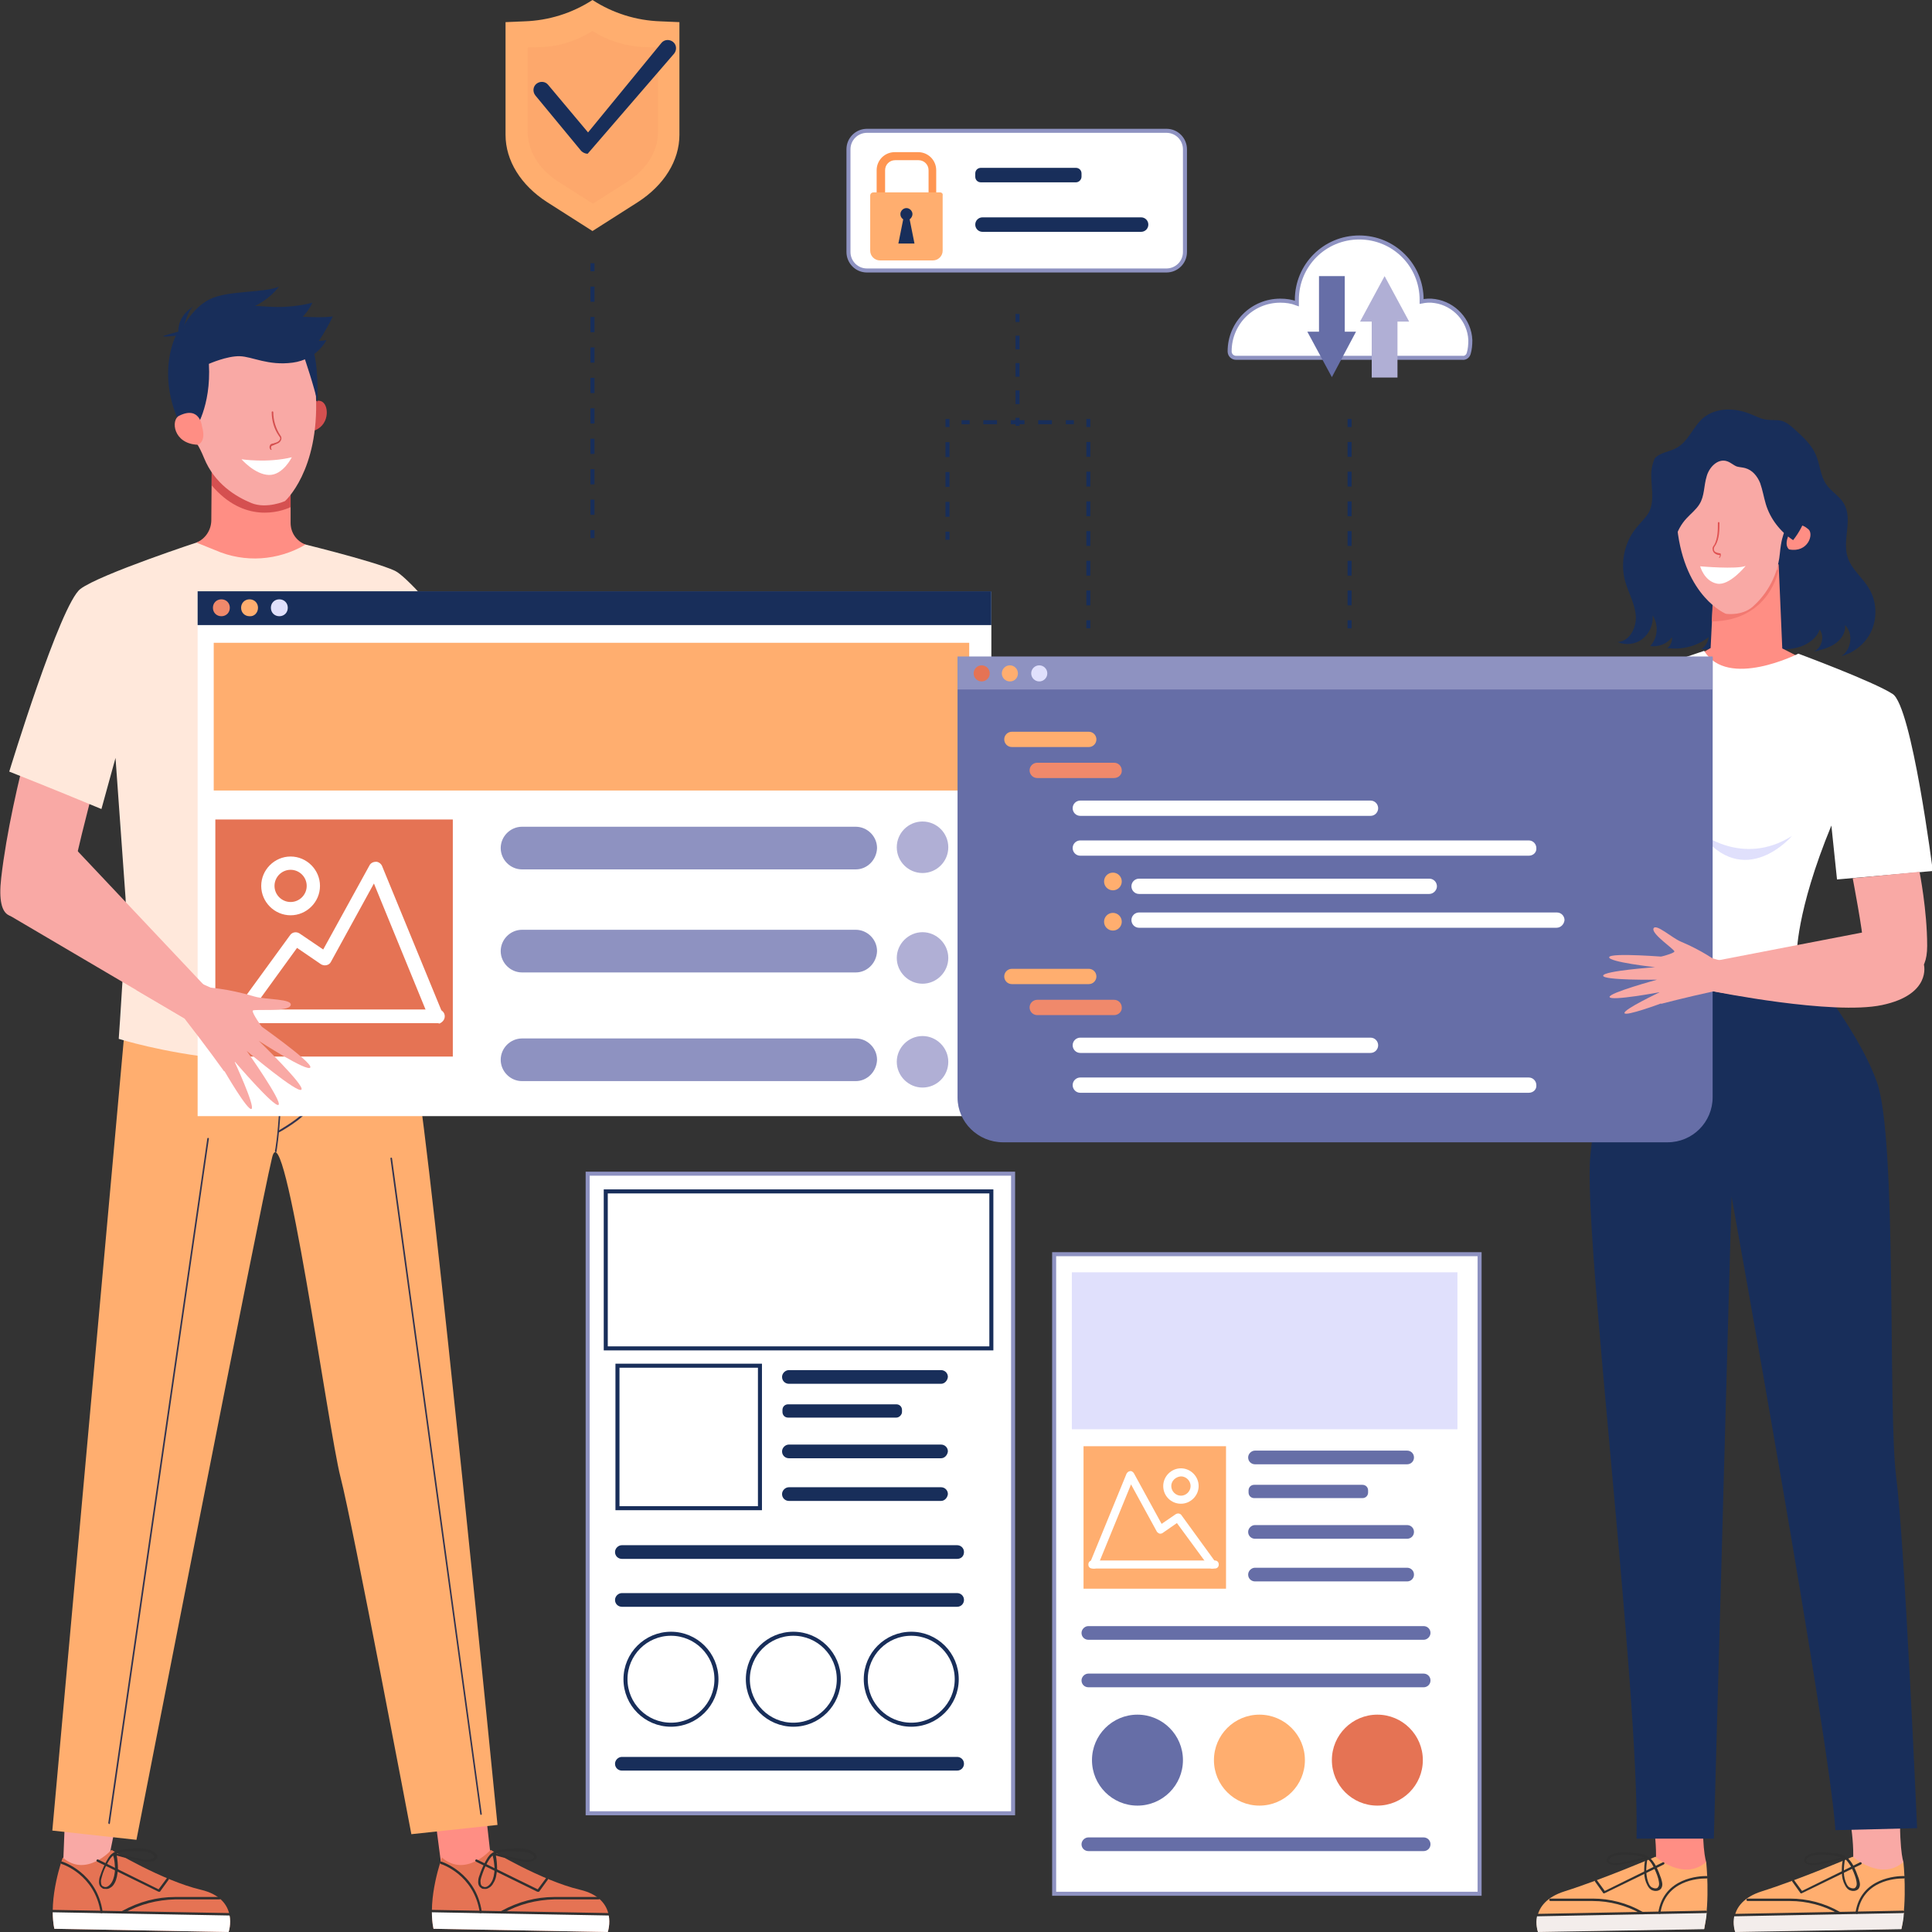 <svg width="480" height="480" viewBox="0 0 480 480" fill="none" xmlns="http://www.w3.org/2000/svg">
<rect x="0" y="0" width="480" height="480" fill="#333333" stroke="none"/>
<g clip-path="url(#clip0_36_1679)">
<path d="M76.4 100.7C76.4 100.7 79 98.6 80.4 100.1C81.9 101.6 81.6 106.8 76.6 107.3C76.5 107.3 75.5 104.6 76.4 100.7Z" fill="#D55050"/>
<path d="M15.6 465.4L17.2 425.1L34 427.7L26.1 466.3L15.6 465.4Z" fill="#F9A9A5"/>
<path d="M15.6 461.5C15.6 461.5 11.9 471.5 13.5 479.2L56.8 480C56.8 480 59.6 471.8 49.9 469.5C40.2 467.2 27.7 459.6 27.7 459.6C27.7 459.6 21.4 466.6 15.6 461.5Z" fill="#E57354"/>
<path d="M13.5 479.2L56.8 480C56.8 480 57.5 478 57 475.7L13.1 474.9C13.1 476.3 13.2 477.8 13.5 479.2Z" fill="white"/>
<path d="M25.4 469.1C24.9 468.8 24.6 468.3 24.6 467.6C24.6 467 24.7 466.5 24.9 466C25.3 464.8 25.8 463.6 26.4 462.5C26.8 461.8 27.2 461 27.9 460.5C28.9 459.7 30.2 459.5 31.3 459.4C32.3 459.3 33.2 459.2 34.2 459.2H34.4C35.7 459.2 37.2 459.3 38.4 460.2C38.9 460.6 39.2 461 39.1 461.5C39 461.8 38.7 462.1 38.3 462.3C37.9 462.5 37.4 462.6 36.9 462.6C36.4 462.6 35.8 462.5 35.3 462.4C33.2 462 31 461.6 29 461C29.2 462.1 29.3 463.2 29.3 464.3C29.2 465.7 29 466.9 28.5 467.8C28.2 468.4 27.8 468.8 27.4 469C27.1 469.2 26.8 469.3 26.5 469.3C25.9 469.3 25.6 469.3 25.4 469.1ZM28.1 461C27.5 461.5 27.1 462.2 26.7 462.9C26.1 464 25.6 465.1 25.3 466.3C25.2 466.7 25 467.2 25.1 467.7C25.1 468.2 25.3 468.6 25.7 468.7C26 468.9 26.5 468.9 26.9 468.6C27.2 468.4 27.5 468.1 27.8 467.6C28.3 466.7 28.5 465.7 28.6 464.3C28.5 463.2 28.5 462.1 28.1 461C28.2 461 28.2 461 28.1 461ZM31.3 460C30.5 460.1 29.7 460.2 29 460.5C31 461 33.1 461.5 35.2 461.9C36.1 462.1 37.2 462.1 37.9 461.8C38 461.7 38.3 461.6 38.3 461.4C38.4 461.2 38.1 460.9 37.9 460.7C36.9 460 35.5 459.9 34.3 459.9H34.1C33.2 459.8 32.2 459.9 31.3 460Z" fill="#303030"/>
<path d="M57 475.9C57.2 475.9 57.3 475.8 57.3 475.6C57.3 475.4 57.2 475.3 57 475.3L13.1 474.5C12.9 474.5 12.8 474.6 12.8 474.8C12.8 475 12.9 475.1 13.1 475.1L57 475.9Z" fill="#303030"/>
<path d="M25.2 475.3C25.4 475.3 25.5 475.1 25.5 475C24.1 465.2 15.5 462.5 15.4 462.5C15.3 462.5 15.1 462.5 15.1 462.7C15.1 462.8 15.1 463 15.3 463.1C15.4 463.1 23.6 465.7 25 475.2C24.9 475.2 25 475.3 25.2 475.3Z" fill="#303030"/>
<path d="M30.5 475.4H30.6L30.8 475.3C34.7 473.1 39.1 472 43.5 471.9H54.5C54.7 471.9 54.8 471.8 54.8 471.6C54.8 471.4 54.7 471.3 54.5 471.3H43.5C39 471.3 34.5 472.5 30.5 474.7L30.3 474.8C30.2 474.9 30.1 475.1 30.2 475.2C30.3 475.4 30.4 475.4 30.5 475.4Z" fill="#303030"/>
<path d="M39.6 470C39.7 470 39.8 470 39.8 469.9L41.9 467C42 466.9 42 466.7 41.8 466.6C41.7 466.5 41.5 466.5 41.4 466.7L39.4 469.4L24.4 462C24.3 461.9 24.1 462 24 462.1C23.9 462.2 24 462.4 24.1 462.5L39.4 470H39.6Z" fill="#303030"/>
<path d="M109.9 465.4L104.8 426.5L118.1 427.3L122.3 464.7L109.9 465.4Z" fill="#FF8E84"/>
<path d="M109.8 461.5C109.8 461.5 106.1 471.5 107.7 479.2L151 480C151 480 153.8 471.8 144.1 469.5C134.4 467.2 121.9 459.6 121.9 459.6C121.9 459.6 115.7 466.6 109.8 461.5Z" fill="#E57354"/>
<path d="M107.7 479.2L151 480C151 480 151.7 478 151.2 475.7L107.3 474.9C107.3 476.3 107.4 477.8 107.7 479.2Z" fill="white"/>
<path d="M119.6 469.1C119.1 468.8 118.8 468.3 118.8 467.6C118.8 467 118.9 466.5 119.1 466C119.5 464.8 120 463.6 120.6 462.5C121 461.8 121.4 461 122.1 460.5C123.1 459.7 124.3 459.5 125.5 459.4C126.5 459.3 127.4 459.2 128.4 459.2H128.6C129.9 459.2 131.4 459.3 132.6 460.2C133.1 460.6 133.4 461 133.3 461.5C133.2 461.8 132.9 462.1 132.5 462.3C132.1 462.5 131.6 462.6 131.1 462.6C130.6 462.6 130 462.5 129.5 462.4C127.4 462 125.2 461.6 123.2 461C123.4 462.1 123.5 463.2 123.5 464.3C123.4 465.7 123.2 466.9 122.6 467.8C122.3 468.4 121.9 468.8 121.5 469C121.2 469.2 120.9 469.3 120.6 469.3C120.1 469.3 119.8 469.3 119.6 469.1ZM122.4 461C121.8 461.5 121.4 462.2 121 462.9C120.4 464 120 465.1 119.6 466.3C119.5 466.7 119.3 467.2 119.4 467.7C119.4 468.2 119.6 468.6 120 468.7C120.3 468.9 120.8 468.9 121.2 468.6C121.5 468.4 121.8 468.1 122.1 467.6C122.6 466.8 122.8 465.7 122.9 464.3C122.8 463.2 122.7 462.1 122.4 461ZM125.5 460C124.7 460.1 123.9 460.2 123.3 460.5C125.3 461 127.4 461.5 129.5 461.9C130 462 130.5 462.1 131 462.1C131.5 462.1 131.9 462 132.2 461.9C132.3 461.8 132.6 461.7 132.7 461.5C132.8 461.3 132.5 461 132.3 460.8C131.3 460.1 129.9 460 128.7 460H128.5C127.4 459.8 126.4 459.9 125.5 460Z" fill="#303030"/>
<path d="M151.2 475.9C151.4 475.9 151.5 475.8 151.5 475.6C151.5 475.4 151.4 475.3 151.2 475.3L107.3 474.5C107.1 474.5 107 474.6 107 474.8C107 475 107.1 475.1 107.3 475.1L151.2 475.9Z" fill="#303030"/>
<path d="M119.4 475.3C119.6 475.3 119.7 475.1 119.7 475C118.3 465.2 109.7 462.5 109.6 462.5C109.5 462.5 109.3 462.5 109.3 462.7C109.3 462.8 109.3 463 109.5 463.1C109.6 463.1 117.8 465.7 119.2 475.2C119.1 475.2 119.2 475.3 119.4 475.3Z" fill="#303030"/>
<path d="M124.7 475.4H124.8L125 475.3C128.9 473.1 133.3 472 137.7 471.9H148.7C148.9 471.9 149 471.8 149 471.6C149 471.4 148.9 471.3 148.7 471.3H137.7C133.2 471.3 128.7 472.5 124.7 474.7L124.5 474.8C124.4 474.9 124.3 475.1 124.4 475.2C124.5 475.4 124.6 475.4 124.7 475.4Z" fill="#303030"/>
<path d="M133.8 470C133.9 470 134 470 134 469.9L136.1 467C136.2 466.9 136.2 466.7 136 466.6C135.9 466.5 135.7 466.5 135.6 466.7L133.6 469.4L118.5 462C118.4 461.9 118.2 462 118.1 462.1C118 462.2 118.1 462.4 118.2 462.5L133.5 470C133.7 470 133.8 470 133.8 470Z" fill="#303030"/>
<path d="M94 174.5C94 174.5 119.8 205.7 122.7 207.9C142.5 223 163.4 159.9 163.4 159.9L155.7 153.7C155.7 153.7 132 184.7 132.2 184L104.3 154.1L94 174.5Z" fill="#FF8E84"/>
<path d="M31 255.6L13 454.8L33.9 457.1C33.9 457.1 64.5 300.3 67.6 287.6C70.6 274.9 81.6 355.5 84.6 367C87.6 378.5 102.2 455.7 102.2 455.7L123.6 453.4C123.6 453.4 107.1 286.3 103.4 266.9C99.8 247.5 99.8 242.6 99.8 242.6C99.8 242.6 56.1 249.3 37.9 243.8L31 255.6Z" fill="#FFAE6F"/>
<path d="M68.5 286.3C68.6 286.3 68.7 286.2 68.7 286.1C68.7 286 71.4 271.1 68.9 245.7C68.9 245.6 68.8 245.5 68.7 245.5C68.6 245.5 68.5 245.6 68.5 245.7C71 271 68.4 285.8 68.3 286C68.3 286.1 68.4 286.2 68.5 286.3Z" fill="#34344F"/>
<path d="M69.3 281.3H69.4C69.6 281.2 75.5 277.9 76.5 275.7C77.4 273.6 77.1 246.6 77.1 245.4C77.1 245.3 77 245.2 76.9 245.2C76.8 245.2 76.7 245.3 76.7 245.4C76.8 255.1 76.8 273.8 76.1 275.5C75.2 277.5 69.3 280.8 69.2 280.9C69.1 281 69.1 281.1 69.1 281.2C69.1 281.2 69.2 281.3 69.3 281.3Z" fill="#34344F"/>
<path d="M27.1 453.2C27.2 453.2 27.3 453.1 27.3 453L51.9 282.9C51.9 282.8 51.8 282.7 51.7 282.7C51.6 282.7 51.5 282.8 51.5 282.9L26.9 452.9C26.9 453 27 453.1 27.1 453.2Z" fill="#34344F"/>
<path d="M28.6 175.5C28.6 175.5 18.8 212 18.8 214.2C18.8 216.5 -2.3 240.7 0.3 218.1C2.9 195.5 12.2 166.6 12.2 166.6L28.6 175.5Z" fill="#F9A9A5"/>
<path d="M119.5 450.9C119.6 450.9 119.7 450.8 119.7 450.7L97.4 287.8C97.4 287.7 97.3 287.6 97.2 287.6C97.1 287.6 97 287.7 97 287.8L119.3 450.6C119.3 450.8 119.4 450.9 119.5 450.9Z" fill="#34344F"/>
<path d="M49.7 134.5C49.7 134.5 25 142.6 20 146.3C15 150 2.3 191.7 2.3 191.7C2.3 191.7 13.2 196 25.2 201L28.7 188.3C28.7 188.3 30.8 217.8 31.2 223.2C31.6 228.6 29.5 258.1 29.5 258.1C29.5 258.1 72.7 271.8 103.9 256.4C103.9 256.4 98.5 224.8 98.5 220.7C98.5 216.6 99.7 185.8 99.7 185.8L111.8 200.3C111.8 200.3 125.9 187 129.7 177.9C129.7 177.9 103.5 144.3 98.1 141.8C92.7 139.3 72.7 134.5 72.7 134.5H49.7Z" fill="#FFE8DB"/>
<path d="M48.8 134.8C51 133.9 52.5 131.7 52.5 129.2L52.6 116.1L72.2 115.9V129.9C72.2 132.3 73.6 134.4 75.9 135.3C69.1 139.3 60.8 139.9 53.5 136.7L48.8 134.8Z" fill="#FF8E84"/>
<path d="M52.6 116.1L72.2 115.9V126C69.6 127.2 60.7 130.1 52.6 120.6V116.1Z" fill="#D55050"/>
<path d="M246.3 147H49.1V277.3H246.3V147Z" fill="white"/>
<path d="M246.3 146.9H49.1V155.3H246.3V146.9Z" fill="#182E5A"/>
<path d="M57.1 151C57.1 149.8 56.2 148.9 55 148.9C53.8 148.9 52.9 149.8 52.9 151C52.9 152.2 53.8 153.1 55 153.1C56.2 153.1 57.1 152.2 57.1 151Z" fill="#F0896B"/>
<path d="M64.1 151C64.1 149.8 63.2 148.9 62 148.9C60.8 148.9 59.9 149.8 59.9 151C59.9 152.2 60.8 153.1 62 153.1C63.2 153.2 64.1 152.2 64.1 151Z" fill="#FFAE6F"/>
<path d="M71.5 151C71.5 149.8 70.6 148.9 69.4 148.9C68.2 148.9 67.3 149.8 67.3 151C67.3 152.2 68.2 153.1 69.4 153.1C70.6 153.1 71.5 152.2 71.5 151Z" fill="#E0E0FC"/>
<path d="M240.8 159.7H53.1V196.4H240.8V159.7Z" fill="#FFAE6F"/>
<path d="M229.2 216.9C232.735 216.9 235.6 214.034 235.6 210.5C235.6 206.965 232.735 204.1 229.2 204.1C225.665 204.1 222.8 206.965 222.8 210.5C222.8 214.034 225.665 216.9 229.2 216.9Z" fill="#B0AFD5"/>
<path d="M235.6 238C235.6 234.5 232.7 231.6 229.2 231.6C225.7 231.6 222.8 234.5 222.8 238C222.8 241.5 225.7 244.4 229.2 244.4C232.7 244.4 235.6 241.5 235.6 238Z" fill="#B0AFD5"/>
<path d="M235.6 263.8C235.6 260.3 232.7 257.4 229.2 257.4C225.7 257.4 222.8 260.3 222.8 263.8C222.8 267.3 225.7 270.2 229.2 270.2C232.7 270.2 235.6 267.4 235.6 263.8Z" fill="#B0AFD5"/>
<path d="M212.6 216H129.7C126.8 216 124.4 213.6 124.4 210.7C124.4 207.8 126.8 205.4 129.7 205.4H212.6C215.5 205.4 217.9 207.8 217.9 210.7C217.8 213.6 215.5 216 212.6 216Z" fill="#8E92C1"/>
<path d="M212.6 241.6H129.7C126.8 241.6 124.4 239.2 124.4 236.3C124.4 233.4 126.8 231 129.7 231H212.6C215.5 231 217.9 233.4 217.9 236.3C217.8 239.2 215.5 241.6 212.6 241.6Z" fill="#8E92C1"/>
<path d="M212.6 268.6H129.7C126.8 268.6 124.4 266.2 124.4 263.3C124.4 260.4 126.8 258 129.7 258H212.6C215.5 258 217.9 260.4 217.9 263.3C217.8 266.2 215.5 268.6 212.6 268.6Z" fill="#8E92C1"/>
<path d="M112.5 203.6H53.5V262.5H112.5V203.6Z" fill="#E57354"/>
<path d="M108.9 254.2H58.2C57.3 254.2 56.5 253.5 56.5 252.5C56.5 251.6 57.2 250.8 58.2 250.8H108.8C109.7 250.8 110.5 251.5 110.5 252.5C110.5 253.4 109.8 254.2 108.9 254.2Z" fill="white"/>
<path d="M108.2 254.2C107.5 254.2 106.9 253.8 106.7 253.2L92.9 219.5L82.2 239C82 239.4 81.6 239.7 81.1 239.8C80.6 239.9 80.2 239.8 79.8 239.6L73.8 235.5L60.6 253.7C60.1 254.5 59 254.6 58.3 254.1C57.6 253.6 57.4 252.5 57.9 251.8L72.1 232.3C72.6 231.6 73.6 231.4 74.4 231.9L80.3 235.9L91.8 215C92.1 214.4 92.8 214.1 93.4 214.1C94 214.1 94.6 214.5 94.9 215.1L110.1 252.1C110.4 253 110 253.9 109.2 254.3C108.6 254.1 108.4 254.2 108.2 254.2Z" fill="white"/>
<path d="M72.2 227.4C68.2 227.4 64.9 224.1 64.9 220.1C64.9 216.1 68.2 212.8 72.2 212.8C76.2 212.8 79.5 216.1 79.5 220.1C79.5 224.1 76.2 227.4 72.2 227.4ZM72.2 216.1C70 216.1 68.2 217.9 68.2 220.1C68.2 222.3 70 224.1 72.2 224.1C74.4 224.1 76.2 222.3 76.2 220.1C76.2 217.9 74.4 216.1 72.2 216.1Z" fill="white"/>
<path d="M43 241.2L56.2 247.1C56.2 247.1 66 255.1 65.5 256.6C65 258.1 55.7 266.2 55.7 266.2C55.7 266.2 51.2 259.9 45.8 253C45.7 252.9 33.9 246 33.9 246L43 241.2Z" fill="#F9A9A5"/>
<path d="M51.2 245.3C51.2 245.3 56.3 245.5 63.3 247.6C66 248.4 72.9 248.1 72.2 249.8C71.6 251.5 63 250.6 62.8 251.1C62.5 251.6 65.3 255.5 65.3 255.5L58.3 252.6L51.2 245.3Z" fill="#F9A9A5"/>
<path d="M63.1 253.7C63.1 253.7 77.7 263.9 77.1 265.2C76.5 266.5 64.3 258.6 64.3 258.6C64.3 258.6 75.7 269.6 74.9 270.7C74.1 271.9 61.3 261.1 61.3 261.1C61.3 261.1 70.2 273.7 69.2 274.5C68.2 275.3 58.2 263.6 58.2 263.6C58.2 263.6 63.4 274.8 62.5 275.5C61.6 276.2 55.7 266 55.7 266L51.8 259.3L63.1 253.7Z" fill="#F9A9A5"/>
<path d="M51.2 245.3L18.1 210.2L2.3 227.4L45.8 253L51.2 245.3Z" fill="#F9A9A5"/>
<path d="M367.6 311.6H261.9V470.5H367.6V311.6Z" fill="white" stroke="#8E92C1" stroke-miterlimit="10"/>
<path d="M362.1 316.1H266.3V355.1H362.1V316.1Z" fill="#E0E0FC"/>
<path d="M349.6 363.8H311.8C310.9 363.8 310.1 363.1 310.1 362.1C310.1 361.2 310.9 360.4 311.8 360.4H349.6C350.5 360.4 351.3 361.1 351.3 362.1C351.3 363.1 350.5 363.8 349.6 363.8Z" fill="#666EA7"/>
<path d="M349.6 382.3H311.8C310.9 382.3 310.1 381.6 310.1 380.6C310.1 379.7 310.9 378.9 311.8 378.9H349.6C350.5 378.9 351.3 379.6 351.3 380.6C351.3 381.6 350.5 382.3 349.6 382.3Z" fill="#666EA7"/>
<path d="M349.6 392.9H311.8C310.9 392.9 310.1 392.2 310.1 391.2C310.1 390.3 310.9 389.5 311.8 389.5H349.6C350.5 389.5 351.3 390.2 351.3 391.2C351.3 392.2 350.5 392.9 349.6 392.9Z" fill="#666EA7"/>
<path d="M353.7 407.4H270.4C269.5 407.4 268.7 406.7 268.7 405.7C268.7 404.8 269.5 404 270.4 404H353.7C354.6 404 355.4 404.7 355.4 405.7C355.4 406.6 354.6 407.4 353.7 407.4Z" fill="#666EA7"/>
<path d="M353.7 419.2H270.4C269.5 419.2 268.7 418.5 268.7 417.5C268.7 416.6 269.5 415.8 270.4 415.8H353.7C354.6 415.8 355.4 416.5 355.4 417.5C355.4 418.5 354.6 419.2 353.7 419.2Z" fill="#666EA7"/>
<path d="M353.7 459.9H270.4C269.5 459.9 268.7 459.2 268.7 458.2C268.7 457.3 269.5 456.5 270.4 456.5H353.7C354.6 456.5 355.4 457.2 355.4 458.2C355.4 459.2 354.6 459.9 353.7 459.9Z" fill="#666EA7"/>
<path d="M338.5 372.2H311.6C310.8 372.2 310.2 371.6 310.2 370.8V370.3C310.2 369.5 310.8 368.9 311.6 368.9H338.5C339.3 368.9 339.9 369.5 339.9 370.3V370.8C339.9 371.6 339.3 372.2 338.5 372.2Z" fill="#666EA7"/>
<path d="M269.201 394.709H304.601V359.309H269.201V394.709Z" fill="#FFAE6F"/>
<path d="M271.4 389.7H301.8C302.4 389.7 302.8 389.3 302.8 388.7C302.8 388.1 302.4 387.7 301.8 387.7H271.4C270.8 387.7 270.4 388.1 270.4 388.7C270.4 389.3 270.8 389.7 271.4 389.7Z" fill="white"/>
<path d="M271.8 389.7C272.2 389.7 272.6 389.5 272.7 389.1L281 368.8L287.4 380.5C287.5 380.7 287.8 380.9 288 381C288.3 381.1 288.6 381 288.8 380.9L292.4 378.4L300.4 389.3C300.7 389.8 301.4 389.8 301.8 389.5C302.2 389.2 302.3 388.5 302 388.1L293.5 376.4C293.2 376 292.6 375.9 292.1 376.2L288.6 378.6L281.7 366C281.5 365.7 281.1 365.4 280.8 365.5C280.4 365.5 280.1 365.8 279.9 366.1L270.8 388.3C270.6 388.8 270.8 389.4 271.3 389.6C271.5 389.7 271.7 389.7 271.8 389.7Z" fill="white"/>
<path d="M289 369.2C289 366.8 291 364.8 293.4 364.8C295.8 364.8 297.8 366.8 297.8 369.2C297.8 371.6 295.8 373.6 293.4 373.6C291 373.6 289 371.7 289 369.2ZM291 369.2C291 370.5 292.1 371.6 293.4 371.6C294.7 371.6 295.8 370.5 295.8 369.2C295.8 367.9 294.7 366.8 293.4 366.8C292.1 366.9 291 367.9 291 369.2Z" fill="white"/>
<path d="M282.6 448.6C288.841 448.6 293.9 443.541 293.9 437.3C293.9 431.059 288.841 426 282.6 426C276.359 426 271.3 431.059 271.3 437.3C271.3 443.541 276.359 448.6 282.6 448.6Z" fill="#666EA7"/>
<path d="M312.9 448.6C319.141 448.6 324.2 443.541 324.2 437.3C324.2 431.059 319.141 426 312.9 426C306.659 426 301.6 431.059 301.6 437.3C301.6 443.541 306.659 448.6 312.9 448.6Z" fill="#FFAE6F"/>
<path d="M342.2 448.6C348.441 448.6 353.5 443.541 353.5 437.3C353.5 431.059 348.441 426 342.2 426C335.959 426 330.9 431.059 330.9 437.3C330.9 443.541 335.959 448.6 342.2 448.6Z" fill="#E57354"/>
<path d="M251.7 291.6H146V450.5H251.7V291.6Z" fill="white" stroke="#8E92C1" stroke-miterlimit="10"/>
<path d="M246.3 296H150.5V335H246.3V296Z" stroke="#182E5A" stroke-miterlimit="10"/>
<path d="M233.8 343.8H196C195.1 343.8 194.3 343.1 194.3 342.1C194.3 341.2 195.1 340.4 196 340.4H233.8C234.7 340.4 235.5 341.1 235.5 342.1C235.4 343 234.7 343.8 233.8 343.8Z" fill="#182E5A"/>
<path d="M233.8 362.3H196C195.1 362.3 194.3 361.6 194.3 360.6C194.3 359.7 195.1 358.9 196 358.9H233.8C234.7 358.9 235.5 359.6 235.5 360.6C235.4 361.5 234.7 362.3 233.8 362.3Z" fill="#182E5A"/>
<path d="M233.8 372.9H196C195.1 372.9 194.3 372.2 194.3 371.2C194.3 370.3 195.1 369.5 196 369.5H233.8C234.7 369.5 235.5 370.2 235.5 371.2C235.4 372.1 234.7 372.9 233.8 372.9Z" fill="#182E5A"/>
<path d="M237.8 387.3H154.5C153.6 387.3 152.8 386.6 152.8 385.6C152.8 384.7 153.6 383.9 154.5 383.9H237.8C238.7 383.9 239.5 384.6 239.5 385.6C239.5 386.6 238.8 387.3 237.8 387.3Z" fill="#182E5A"/>
<path d="M237.8 399.2H154.5C153.6 399.2 152.8 398.5 152.8 397.5C152.8 396.6 153.6 395.8 154.5 395.8H237.8C238.7 395.8 239.5 396.5 239.5 397.5C239.5 398.4 238.8 399.2 237.8 399.2Z" fill="#182E5A"/>
<path d="M237.8 439.9H154.5C153.6 439.9 152.8 439.2 152.8 438.2C152.8 437.3 153.6 436.5 154.5 436.5H237.8C238.7 436.5 239.5 437.2 239.5 438.2C239.5 439.1 238.8 439.9 237.8 439.9Z" fill="#182E5A"/>
<path d="M222.7 352.2H195.8C195 352.2 194.4 351.6 194.4 350.8V350.3C194.4 349.5 195 348.9 195.8 348.9H222.7C223.5 348.9 224.1 349.5 224.1 350.3V350.8C224.1 351.5 223.4 352.2 222.7 352.2Z" fill="#182E5A"/>
<path d="M153.407 374.706H188.807V339.306H153.407V374.706Z" stroke="#182E5A" stroke-miterlimit="10"/>
<path d="M166.7 428.5C172.941 428.5 178 423.441 178 417.2C178 410.959 172.941 405.9 166.7 405.9C160.459 405.9 155.4 410.959 155.4 417.2C155.4 423.441 160.459 428.5 166.7 428.5Z" stroke="#182E5A" stroke-miterlimit="10"/>
<path d="M197.1 428.5C203.341 428.5 208.4 423.441 208.4 417.2C208.4 410.959 203.341 405.9 197.1 405.9C190.859 405.9 185.8 410.959 185.8 417.2C185.8 423.441 190.859 428.5 197.1 428.5Z" stroke="#182E5A" stroke-miterlimit="10"/>
<path d="M226.4 428.5C232.641 428.5 237.7 423.441 237.7 417.2C237.7 410.959 232.641 405.9 226.4 405.9C220.159 405.9 215.1 410.959 215.1 417.2C215.1 423.441 220.159 428.5 226.4 428.5Z" stroke="#182E5A" stroke-miterlimit="10"/>
<path d="M147.2 0C142.1 3.3 136.3 5.1 130.3 5.3L125.6 5.5V33.5C125.6 39.9 129.4 46 135.9 50.2L147.2 57.4L158.5 50.2C165 46 168.8 39.9 168.8 33.5V5.5L164.1 5.3C158.1 5.1 152.3 3.3 147.2 0Z" fill="#FFAE6F"/>
<g opacity="0.45">
<g opacity="0.45">
<path opacity="0.45" d="M147.2 7.7C143.4 10.1 139.1 11.5 134.6 11.7L131.1 11.8V32.7C131.1 37.5 133.9 42.1 138.8 45.2L147.3 50.6L155.8 45.2C160.7 42.1 163.5 37.5 163.5 32.7V11.8L160 11.7C155.4 11.5 151 10.1 147.2 7.7Z" fill="#E7704F"/>
</g>
</g>
<path d="M146 38.2C145.4 38.2 144.8 37.9 144.4 37.5L133 23.7C132.3 22.8 132.4 21.5 133.3 20.8C134.2 20.1 135.5 20.2 136.2 21.1L146.1 32.9L164.3 10.7C165 9.8 166.3 9.7 167.2 10.4C168.1 11.1 168.2 12.4 167.5 13.3" fill="#182E5A"/>
<path d="M147.2 133.7V131.7" stroke="#182E5A" stroke-miterlimit="10"/>
<path d="M147.2 127.9V69.3" stroke="#182E5A" stroke-miterlimit="10" stroke-dasharray="3.78 3.78"/>
<path d="M147.2 67.4V65.4" stroke="#182E5A" stroke-miterlimit="10"/>
<path d="M364.9 87.8C365.2 86.8 365.3 85.7 365.3 84.5C365.1 79.6 361.3 75.5 356.5 74.8C355.3 74.6 354.2 74.7 353.2 74.9C353.2 74.8 353.2 74.6 353.2 74.5C353.2 65.9 346.3 59 337.7 59C329.1 59 322.2 65.9 322.2 74.5C322.2 74.8 322.2 75.1 322.2 75.4C320.9 74.9 319.5 74.7 318.1 74.7C311.1 74.7 305.5 80.3 305.5 87.3C305.5 88.2 306.2 88.9 307.1 88.9H363.3C364.1 89 364.7 88.5 364.9 87.8Z" fill="white" stroke="#8E92C1" stroke-miterlimit="10"/>
<path d="M347.2 78.2H340.8V93.8H347.2V78.2Z" fill="#B0AFD5"/>
<path d="M337.9 79.9H350.1L344 68.6L337.9 79.9Z" fill="#B0AFD5"/>
<path d="M327.702 84.199H334.102V68.599H327.702V84.199Z" fill="#666EA7"/>
<path d="M336.9 82.4H324.8L330.9 93.7L336.9 82.4Z" fill="#666EA7"/>
<path d="M335.3 156.1V154.1" stroke="#182E5A" stroke-miterlimit="10"/>
<path d="M335.3 150.4V108" stroke="#182E5A" stroke-miterlimit="10" stroke-dasharray="3.69 3.69"/>
<path d="M335.3 106.1V104.1" stroke="#182E5A" stroke-miterlimit="10"/>
<path d="M270.4 156.1V154.1" stroke="#182E5A" stroke-miterlimit="10"/>
<path d="M270.4 150.4V108" stroke="#182E5A" stroke-miterlimit="10" stroke-dasharray="3.69 3.69"/>
<path d="M270.4 106.1V104.1" stroke="#182E5A" stroke-miterlimit="10"/>
<path d="M235.4 134.1V132.1" stroke="#182E5A" stroke-miterlimit="10"/>
<path d="M235.4 128.4V108" stroke="#182E5A" stroke-miterlimit="10" stroke-dasharray="3.71 3.71"/>
<path d="M235.4 106.1V104.1" stroke="#182E5A" stroke-miterlimit="10"/>
<path d="M252.8 105.8V103.8" stroke="#182E5A" stroke-miterlimit="10"/>
<path d="M252.8 100.4V81.7" stroke="#182E5A" stroke-miterlimit="10" stroke-dasharray="3.4 3.4"/>
<path d="M252.8 80V78" stroke="#182E5A" stroke-miterlimit="10"/>
<path d="M238.9 104.9H240.9" stroke="#182E5A" stroke-miterlimit="10"/>
<path d="M244.3 104.9H263.1" stroke="#182E5A" stroke-miterlimit="10" stroke-dasharray="3.41 3.41"/>
<path d="M264.8 104.9H266.8" stroke="#182E5A" stroke-miterlimit="10"/>
<path d="M289.8 32.5H215.4C212.9 32.5 210.8 34.5 210.8 37.1V62.6C210.8 65.1 212.8 67.2 215.4 67.2H289.8C292.3 67.2 294.4 65.2 294.4 62.6V37.1C294.4 34.6 292.4 32.5 289.8 32.5Z" fill="white" stroke="#8E92C1" stroke-miterlimit="10"/>
<path d="M232.6 52H217.8V42.3C217.8 39.8 219.8 37.8 222.3 37.8H228.1C230.6 37.8 232.6 39.8 232.6 42.3V52ZM219.9 50H230.7V42.3C230.7 40.9 229.6 39.8 228.2 39.8H222.4C221 39.8 219.9 40.9 219.9 42.3V50Z" fill="#FF9652"/>
<path d="M233.5 47.8H217C216.6 47.8 216.2 48.1 216.2 48.6V62.3C216.2 63.6 217.3 64.7 218.6 64.7H231.8C233.1 64.7 234.2 63.6 234.2 62.3V48.6C234.3 48.1 234 47.8 233.5 47.8Z" fill="#FFAE6F"/>
<path d="M227.2 60.5L226 54.5C226.4 54.2 226.7 53.7 226.7 53.2C226.7 52.4 226 51.7 225.2 51.7C224.4 51.7 223.7 52.4 223.7 53.2C223.7 53.8 224 54.2 224.4 54.5L223.2 60.5H227.2Z" fill="#182E5A"/>
<path d="M267.3 45.3H243.7C242.9 45.3 242.3 44.7 242.3 43.9V43.1C242.3 42.3 242.9 41.7 243.7 41.7H267.3C268.1 41.7 268.7 42.3 268.7 43.1V43.9C268.7 44.6 268.1 45.3 267.3 45.3Z" fill="#182E5A"/>
<path d="M283.5 57.6H244.1C243.1 57.6 242.3 56.8 242.3 55.8C242.3 54.8 243.1 54 244.1 54H283.5C284.5 54 285.3 54.8 285.3 55.8C285.3 56.8 284.5 57.6 283.5 57.6Z" fill="#182E5A"/>
<path d="M57.3 84.3C57.3 84.3 77.5 75.1 78.5 98.4C79.3 117 70.8 124.5 70.8 124.5C70.8 124.5 66.3 126.5 62.5 125C58.6 123.4 53.3 120.2 50.7 113.8C48.1 107.4 46.8 109.2 46 104.8C45.1 100.4 41.2 87.2 57.3 84.3Z" fill="#F9A9A5"/>
<path d="M48.4 106.8C48.4 106.8 52.5 101.1 51.9 90.4C51.9 90.4 56.4 88.4 59.6 88.5C62.7 88.6 66.6 90.9 72.7 90.1C78.8 89.3 81.1 84.5 81.1 84.5C81.1 84.5 79.9 84.7 79.2 84.7C79.2 84.7 80.8 82.5 82.7 78.6C82.7 78.6 81.2 79 75.2 78.7C75.2 78.7 76.8 77.1 77.6 75.2C77.6 75.2 72.9 76.6 66.8 76.2C60.7 75.8 52.7 75.3 49.2 78.2C45.7 81.1 45.6 81.7 45.6 81.7C45.6 81.7 46.5 77.2 48.1 76.1C48.1 76.1 44.2 78.2 44.3 82.4C44.3 82.4 42 83 40.8 83.4C39.6 83.9 43.7 83.4 43.7 83.4C43.7 83.4 37.5 95.1 47.3 109.9L48.4 106.8Z" fill="#182E5A"/>
<path d="M45.4 81.5C45.4 81.5 47.7 76.5 52.2 74.3C56.7 72.1 65.9 72.8 69.3 71.2C69.3 71.2 67 74.7 61.6 76.8C56.2 78.8 52.1 81.3 52.1 81.3L45.4 81.5Z" fill="#182E5A"/>
<path d="M75.6 88.8C75.6 88.8 78.1 96.1 78.9 100C78.9 100 79.2 89 77.4 86.2C75.6 83.4 75.6 88.8 75.6 88.8Z" fill="#182E5A"/>
<path d="M50.2 106C50.2 106 49.7 100.7 44.5 103.3C42.4 104.3 43 110.3 49.2 110.5C49.2 110.5 51.3 109.8 50.2 106Z" fill="#FF8E84"/>
<path d="M67.4 111.8L67.2 111.7C66.9 111.3 66.9 111 67.1 110.6C67.2 110.3 67.5 110.3 67.7 110.2C67.8 110.2 67.8 110.2 67.9 110.2L68.1 110.1C68.5 110 68.8 109.9 69.1 109.7C69.4 109.5 69.7 109.1 69.6 108.8C69.6 108.6 69.4 108.5 69.3 108.3C68.1 106.6 67.5 104.5 67.5 102.4C67.5 102.3 67.6 102.2 67.7 102.2C67.8 102.2 67.9 102.3 67.9 102.4C67.9 104.4 68.5 106.4 69.6 108.1C69.7 108.3 69.9 108.5 69.9 108.7C70 109.2 69.7 109.7 69.3 110C69 110.2 68.6 110.3 68.2 110.5L68 110.6C67.9 110.6 67.9 110.6 67.8 110.7C67.6 110.7 67.5 110.8 67.4 110.9C67.3 111.3 67.3 111.4 67.5 111.7C67.5 111.5 67.5 111.7 67.4 111.8Z" fill="#D55050"/>
<path d="M60 114.1C60 114.1 66.4 115.1 72.5 113.6C72.5 113.6 70.3 118.1 66.8 118C63.3 117.9 60 114.1 60 114.1Z" fill="white"/>
<path d="M410.3 116.9C410 120.4 411.3 124.3 409.6 127.4C408.9 128.6 407.8 129.6 406.9 130.7C403.7 134.3 402.5 139.5 403.7 144.2C404.5 147.1 406.1 149.8 406.4 152.8C406.7 155.8 404.9 159.4 401.9 159.5C403.9 160.4 406.4 160.1 408.1 158.7C409.8 157.4 410.8 155.1 410.6 152.9C412.1 155.2 411.9 158.5 410 160.5C412 160.8 414.2 160 415.4 158.3C415.5 159.3 415.1 160.4 414.2 161C417.8 161.5 421.6 160.6 424.5 158.3C424.4 159.5 423.7 160.6 422.7 161.3C428.6 161.3 434.5 161.4 440.5 161.4C442.8 161.4 445 161.4 447.2 160.7C449.3 160 451.4 158.5 452.1 156.4C453.4 158.2 452.6 161 450.6 161.9C452.4 161.5 454.3 161 455.8 160C457.4 159 458.6 157.2 458.4 155.3C460.5 157.4 460 161.4 457.5 163C460.9 162.1 463.8 159.6 465.1 156.4C466.4 153.2 466.2 149.3 464.4 146.3C462.8 143.5 459.9 141.4 459 138.3C457.7 134 460.4 129 458.1 125.1C457 123.2 454.9 122.1 453.7 120.3C452.2 118.1 452.2 115.3 451.1 112.9C450 110.4 447.9 108.5 445.8 106.6C444.9 105.8 444 105 442.8 104.6C441.4 104.2 439.9 104.5 438.5 104.2C437.3 104 436.3 103.4 435.2 103C431.3 101.3 426.5 101.1 423.2 103.8C420.6 106 419.5 109.7 416.5 111.3C414.7 112.3 412.4 112.4 411.1 113.9C410.7 114.9 410.4 115.9 410.3 116.9Z" fill="#182E5A"/>
<path d="M454 166.8L442.8 161.1L441.9 140.2L426 140.8L425 161L421.2 163.2L409.5 200.4L434.7 206.2L454 166.8Z" fill="#FF8E84"/>
<path d="M423.9 462.6C423.9 462.6 422.5 459 423.3 444C424 429 409.8 447.3 409.8 447.3C409.8 447.3 412 457.3 411.3 463.4C410.5 469.5 422.4 468 422.4 468L423.9 462.6Z" fill="#FF8E84"/>
<path d="M423.9 462.6C423.9 462.6 424.9 471.9 423.4 479.2L382.1 479.9C382.1 479.9 379.6 472.8 388.7 469.9C398.2 466.9 411.3 461.3 411.3 461.3C411.3 461.3 418.3 467.5 423.9 462.6Z" fill="#FFAE6F"/>
<path d="M423.4 479.3L382.1 480C382.1 480 381.4 478.1 381.9 475.9L424 475.2C424 476.5 423.6 477.9 423.4 479.3Z" fill="#F3EDEB"/>
<path d="M411.3 469.8C411 469.8 410.7 469.7 410.4 469.6C410 469.4 409.6 469 409.3 468.4C408.8 467.5 408.5 466.4 408.5 465.1C408.5 464 408.5 463 408.8 461.9C406.8 462.4 404.8 462.9 402.8 463.2C402.3 463.3 401.8 463.4 401.3 463.4C400.8 463.4 400.3 463.3 399.9 463.1C399.5 462.9 399.2 462.7 399.2 462.3C399.1 461.9 399.3 461.4 399.8 461.1C400.9 460.3 402.3 460.2 403.6 460.2H403.7C404.6 460.2 405.5 460.3 406.5 460.4C407.6 460.5 408.8 460.7 409.8 461.5C410.4 462 410.9 462.7 411.3 463.4C411.9 464.5 412.3 465.6 412.7 466.7C412.8 467.1 413 467.7 413 468.2C413 468.8 412.7 469.4 412.2 469.6C411.8 469.8 411.6 469.8 411.3 469.8ZM409.3 461.8C409.1 462.9 409 464 409 465C409.1 466.3 409.3 467.3 409.7 468.1C409.9 468.5 410.2 468.9 410.6 469C411 469.2 411.4 469.2 411.7 469.1C412 468.9 412.2 468.5 412.2 468.1C412.2 467.7 412.1 467.2 412 466.8C411.7 465.7 411.2 464.6 410.7 463.6C410.4 463 410 462.4 409.3 461.8C409.4 461.9 409.3 461.8 409.3 461.8ZM403.7 460.8H403.6C402.4 460.8 401.1 460.9 400.1 461.6C399.9 461.8 399.6 462 399.7 462.3C399.7 462.5 400 462.6 400.1 462.7C400.8 463 401.7 462.9 402.6 462.8C404.6 462.5 406.6 462 408.5 461.5C407.8 461.2 407.1 461.1 406.4 461C405.5 460.8 404.6 460.8 403.7 460.8Z" fill="#303030"/>
<path d="M381.9 476.1C381.8 476.1 381.6 476 381.6 475.8C381.6 475.7 381.7 475.5 381.9 475.5L423.8 474.7C423.9 474.7 424.1 474.8 424.1 475C424.1 475.1 424 475.3 423.8 475.3L381.9 476.1Z" fill="#303030"/>
<path d="M412.3 475.5C412.1 475.5 412 475.3 412 475.2C413.3 466.4 422.5 466.1 423.8 466.1C423.9 466.1 424 466.1 424 466.1C424.2 466.1 424.3 466.2 424.3 466.4C424.3 466.5 424.2 466.7 424 466.7C423.9 466.7 423.9 466.7 423.7 466.7C422.1 466.7 413.7 467.1 412.5 475.4C412.5 475.4 412.4 475.5 412.3 475.5Z" fill="#303030"/>
<path d="M408.1 475.6H408L407.8 475.5C404.1 473.4 399.9 472.3 395.7 472.3H385.2C385.1 472.3 384.9 472.2 384.9 472C384.9 471.9 385 471.7 385.2 471.7H395.7C400 471.7 404.3 472.8 408.1 475L408.3 475.1C408.4 475.2 408.5 475.3 408.4 475.5C408.3 475.6 408.2 475.6 408.1 475.6Z" fill="#303030"/>
<path d="M398.5 470.4C398.4 470.4 398.3 470.4 398.3 470.3L396.3 467.5C396.2 467.4 396.2 467.2 396.4 467.1C396.5 467 396.7 467 396.8 467.2L398.7 469.8L413.1 462.7C413.2 462.6 413.4 462.7 413.5 462.8C413.6 462.9 413.5 463.1 413.4 463.2L398.8 470.3C398.6 470.4 398.5 470.4 398.5 470.4Z" fill="#303030"/>
<path d="M472.9 462.6C472.9 462.6 471.5 459 472.3 444C473 429 458.8 447.3 458.8 447.3C458.8 447.3 461 457.3 460.3 463.4C459.5 469.5 471.4 468 471.4 468L472.9 462.6Z" fill="#F9A9A5"/>
<path d="M472.9 462.6C472.9 462.6 473.9 471.9 472.4 479.2L431.1 479.9C431.1 479.9 428.6 472.8 437.7 469.9C447.2 466.9 460.3 461.3 460.3 461.3C460.3 461.3 467.4 467.5 472.9 462.6Z" fill="#FFAE6F"/>
<path d="M472.4 479.3L431.1 480C431.1 480 430.4 478.1 430.9 475.9L473 475.2C473 476.5 472.7 477.9 472.4 479.3Z" fill="#F3EDEB"/>
<path d="M460.4 469.8C460.1 469.8 459.8 469.7 459.5 469.6C459.1 469.4 458.7 469 458.4 468.4C457.9 467.5 457.6 466.4 457.6 465.1C457.6 464 457.6 463 457.9 461.9C455.9 462.4 453.9 462.9 451.9 463.2C451.4 463.3 450.9 463.4 450.4 463.4C449.9 463.4 449.4 463.3 449 463.1C448.6 462.9 448.3 462.7 448.3 462.3C448.2 461.9 448.4 461.4 448.9 461.1C450 460.3 451.4 460.2 452.7 460.2H452.8C453.7 460.2 454.6 460.3 455.6 460.4C456.7 460.5 457.9 460.7 458.9 461.5C459.5 462 460 462.7 460.4 463.4C461 464.5 461.4 465.6 461.8 466.7C461.9 467.1 462.1 467.7 462.1 468.2C462.1 468.8 461.8 469.4 461.3 469.6C460.9 469.8 460.6 469.8 460.4 469.8ZM458.4 461.8C458.2 462.9 458.1 464 458.1 465C458.1 466.3 458.4 467.3 458.8 468.1C459 468.5 459.3 468.9 459.7 469C460.1 469.2 460.5 469.2 460.8 469.1C461.1 468.9 461.3 468.5 461.3 468.1C461.3 467.7 461.2 467.2 461.1 466.8C460.8 465.7 460.3 464.6 459.8 463.6C459.4 463 459 462.4 458.4 461.8C458.4 461.9 458.4 461.9 458.4 461.8ZM452.7 460.8H452.6C451.4 460.8 450.1 460.9 449.1 461.6C448.9 461.8 448.6 462 448.7 462.3C448.7 462.5 449 462.6 449.1 462.7C449.8 463 450.7 462.9 451.6 462.8C453.6 462.5 455.6 462 457.5 461.5C456.8 461.2 456.1 461.1 455.4 461C454.5 460.8 453.6 460.8 452.7 460.8Z" fill="#303030"/>
<path d="M430.9 476.1C430.8 476.1 430.6 476 430.6 475.8C430.6 475.7 430.7 475.5 430.9 475.5L472.8 474.7C472.9 474.7 473.1 474.8 473.1 475C473.1 475.1 473 475.3 472.8 475.3L430.9 476.1Z" fill="#303030"/>
<path d="M461.3 475.5C461.1 475.5 461 475.3 461 475.2C462.3 466.4 471.5 466.1 472.8 466.1C472.9 466.1 473 466.1 473 466.1C473.2 466.1 473.3 466.2 473.3 466.4C473.3 466.5 473.2 466.7 473 466.7C472.9 466.7 472.9 466.7 472.7 466.7C471.1 466.7 462.7 467.1 461.5 475.4C461.6 475.4 461.4 475.5 461.3 475.5Z" fill="#303030"/>
<path d="M457.1 475.6H457L456.8 475.5C453.1 473.4 448.9 472.3 444.7 472.3H434.2C434.1 472.3 433.9 472.2 433.9 472C433.9 471.9 434 471.7 434.2 471.7H444.7C449 471.7 453.3 472.8 457.1 475L457.3 475.1C457.4 475.2 457.5 475.3 457.4 475.5C457.3 475.6 457.2 475.6 457.1 475.6Z" fill="#303030"/>
<path d="M447.5 470.4C447.4 470.4 447.3 470.4 447.3 470.3L445.3 467.5C445.2 467.4 445.2 467.2 445.4 467.1C445.5 467 445.7 467 445.8 467.2L447.7 469.8L462.1 462.7C462.2 462.6 462.4 462.7 462.5 462.8C462.6 462.9 462.5 463.1 462.4 463.2L447.8 470.3C447.6 470.4 447.6 470.4 447.5 470.4Z" fill="#303030"/>
<path d="M425.3 154.4L425.7 145.2L441.9 141.5C441.9 141.5 439.8 154.2 425.3 154.4Z" fill="#F27971"/>
<path d="M409.8 199.7C409.8 199.7 400 229.6 395.6 231.2C391.2 232.8 344.3 222.8 344.3 222.8L345.2 215.9L386.4 216L400.9 177.5L409.8 199.7Z" fill="#FF8E84"/>
<path d="M446.4 237.4C446.4 237.4 446.1 226.7 455 205.1L456.4 218.5L480.2 216.4C480.2 216.4 475 175.4 470.2 172.4C465.4 169.3 446.8 162.4 446.8 162.4C446.8 162.4 429.2 171.3 423.4 161.7C423.4 161.7 407.9 166.9 403.4 168.6C398.9 170.3 391.3 199.2 391.3 199.2L398.2 203C398.2 203 398.2 211.3 404.7 214.4L409.9 240.9L430.2 246.8L446.4 237.4Z" fill="white"/>
<path d="M398.2 203.3C398.1 203.3 397.9 203.2 397.9 203C397.9 200.5 399.9 197 402 193.3C404 189.8 406.1 186.1 406.4 183.2C406.4 183.1 406.5 183 406.7 183C406.8 183 406.9 183.2 406.9 183.3C406.5 186.3 404.4 190 402.4 193.6C400.3 197.3 398.4 200.7 398.4 203.1C398.4 203.2 398.3 203.3 398.2 203.3Z" fill="#E0E0FC"/>
<path d="M422.2 206.7C422.2 206.7 432.8 215.5 445.2 207.7C445.2 207.7 433.3 221.7 422.2 206.7Z" fill="#E0E0FC"/>
<path d="M446.4 237.4C446.4 237.4 419.5 242.9 409.2 238.1C409.2 238.1 397.5 261.5 395.1 287.3C393.3 306.8 407.3 419 406.6 456.8H425.8L430.2 297.3C430.2 297.3 454.7 433 456 454.7L476.3 454.2C476.3 454.2 473.2 383.1 471.1 366.9C469 350.7 471.4 282.9 466.3 268.8C461.2 254.6 446.4 237.4 446.4 237.4Z" fill="#182E5A"/>
<path d="M460.3 218.2C460.3 218.2 462.9 231.8 462.9 234.6C462.9 237.4 478.8 249.8 478.8 235C478.8 226.1 476.9 216.6 476.9 216.6L460.3 218.2Z" fill="#F9A9A5"/>
<path d="M444.5 132.7C444.5 132.7 445.8 128.5 449.3 131.5C450.7 132.7 449.2 137.4 444.5 136.5C444.5 136.5 443.1 135.6 444.5 132.7Z" fill="#FF8E84"/>
<path d="M357.1 216L344.7 215C344.7 215 334 216.9 333.8 218.3C333.6 219.7 337.2 229.6 337.2 229.6C337.2 229.6 343.2 226.8 350.1 223.8C350.2 223.8 359 225.8 359 225.8L357.1 216Z" fill="#FF8E84"/>
<path d="M349.3 215.7C349.3 215.7 345.4 213.7 339.2 212.4C336.9 211.9 331.8 208.8 331.5 210.4C331.3 212 338.1 214.8 338.1 215.3C338.1 215.8 334.4 217.5 334.4 217.5L340.9 218.2L349.3 215.7Z" fill="#FF8E84"/>
<path d="M336.8 217.1C336.8 217.1 321.6 218.7 321.5 220C321.4 221.3 333.8 220.3 333.8 220.3C333.8 220.3 320.6 223.8 320.8 225C320.9 226.2 335 223.4 335 223.4C335 223.4 323.1 229.2 323.5 230.2C323.9 231.3 336.3 226.5 336.3 226.5C336.3 226.5 327.7 232.8 328.1 233.7C328.5 234.6 337.1 229.4 337.1 229.4L342.8 226L336.8 217.1Z" fill="#FF8E84"/>
<path d="M249.2 283.8H414.3C420.5 283.8 425.5 278.8 425.5 272.6V163.3H237.9V272.7C237.9 278.8 243 283.8 249.2 283.8Z" fill="#666EA7"/>
<path d="M433.5 240.3L422.2 237.2C422.2 237.2 411.9 237.1 411.5 238.4C411.1 239.7 412.7 249.4 412.7 249.4C412.7 249.4 418.8 247.8 425.7 246.3C425.8 246.3 437.4 248.2 437.4 248.2L433.5 240.3Z" fill="#F9A9A5"/>
<path d="M426.3 238.7C426.3 238.7 423 236.2 417.5 233.9C415.4 233 411.3 229.3 410.8 230.7C410.3 232.1 416.1 235.9 416 236.4C415.9 236.9 412.2 237.8 412.2 237.8L418.1 239.6L426.3 238.7Z" fill="#F9A9A5"/>
<path d="M414.5 237.8C414.5 237.8 400.1 236.6 399.8 237.8C399.5 239 411.2 240.3 411.2 240.3C411.2 240.3 398.4 241.2 398.3 242.4C398.2 243.6 411.7 243.4 411.7 243.4C411.7 243.4 399.6 246.7 399.9 247.7C400.1 248.8 412.4 246.5 412.4 246.5C412.4 246.5 403.3 250.8 403.6 251.7C403.8 252.6 412.7 249.3 412.7 249.3L418.6 247.1L414.5 237.8Z" fill="#F9A9A5"/>
<path d="M426.3 238.7L463.6 231.5L478 239.7C478 239.7 479.9 247.1 467.6 249.7C455.3 252.3 425.7 246.3 425.7 246.3L426.3 238.7Z" fill="#F9A9A5"/>
<path d="M425.5 163.1H237.9V171.3H425.5V163.1Z" fill="#8E92C1"/>
<path d="M245.9 167.3C245.9 166.2 245 165.3 243.9 165.3C242.8 165.3 241.9 166.2 241.9 167.3C241.9 168.4 242.8 169.3 243.9 169.3C245 169.3 245.9 168.4 245.9 167.3Z" fill="#E57354"/>
<path d="M252.9 167.3C252.9 166.2 252 165.3 250.9 165.3C249.8 165.3 248.9 166.2 248.9 167.3C248.9 168.4 249.8 169.3 250.9 169.3C252.1 169.3 252.9 168.4 252.9 167.3Z" fill="#FFAE6F"/>
<path d="M260.2 167.3C260.2 166.2 259.3 165.3 258.2 165.3C257.1 165.3 256.2 166.2 256.2 167.3C256.2 168.4 257.1 169.3 258.2 169.3C259.3 169.3 260.2 168.4 260.2 167.3Z" fill="#E0E0FC"/>
<path d="M270.5 185.6H251.4C250.3 185.6 249.5 184.7 249.5 183.7C249.5 182.6 250.4 181.8 251.4 181.8H270.5C271.6 181.8 272.4 182.7 272.4 183.7C272.4 184.7 271.6 185.6 270.5 185.6Z" fill="#FFAE6F"/>
<path d="M276.8 193.3H257.7C256.6 193.3 255.8 192.4 255.8 191.4C255.8 190.3 256.7 189.5 257.7 189.5H276.8C277.9 189.5 278.7 190.4 278.7 191.4C278.8 192.4 277.9 193.3 276.8 193.3Z" fill="#F0896B"/>
<path d="M340.5 202.7H268.4C267.3 202.7 266.5 201.8 266.5 200.8C266.5 199.7 267.4 198.9 268.4 198.9H340.5C341.6 198.9 342.4 199.8 342.4 200.8C342.4 201.8 341.6 202.7 340.5 202.7Z" fill="white"/>
<path d="M355.1 222.1H283C281.9 222.1 281.1 221.2 281.1 220.2C281.1 219.1 282 218.3 283 218.3H355.1C356.2 218.3 357 219.2 357 220.2C357 221.2 356.1 222.1 355.1 222.1Z" fill="white"/>
<path d="M386.7 230.5H283C281.9 230.5 281.1 229.6 281.1 228.6C281.1 227.5 282 226.7 283 226.7H386.8C387.9 226.7 388.7 227.6 388.7 228.6C388.6 229.6 387.8 230.5 386.7 230.5Z" fill="white"/>
<path d="M379.8 212.6H268.4C267.3 212.6 266.5 211.7 266.5 210.7C266.5 209.6 267.4 208.8 268.4 208.8H379.8C380.9 208.8 381.7 209.7 381.7 210.7C381.8 211.8 380.9 212.6 379.8 212.6Z" fill="white"/>
<path d="M270.5 244.5H251.4C250.3 244.5 249.5 243.6 249.5 242.6C249.5 241.5 250.4 240.7 251.4 240.7H270.5C271.6 240.7 272.4 241.6 272.4 242.6C272.4 243.6 271.6 244.5 270.5 244.5Z" fill="#FFAE6F"/>
<path d="M276.8 252.2H257.7C256.6 252.2 255.8 251.3 255.8 250.3C255.8 249.2 256.7 248.4 257.7 248.4H276.8C277.9 248.4 278.7 249.3 278.7 250.3C278.8 251.3 277.9 252.2 276.8 252.2Z" fill="#F0896B"/>
<path d="M340.5 261.6H268.4C267.3 261.6 266.5 260.7 266.5 259.7C266.5 258.6 267.4 257.8 268.4 257.8H340.5C341.6 257.8 342.4 258.7 342.4 259.7C342.4 260.7 341.6 261.6 340.5 261.6Z" fill="white"/>
<path d="M379.8 271.5H268.4C267.3 271.5 266.5 270.6 266.5 269.6C266.5 268.5 267.4 267.7 268.4 267.7H379.8C380.9 267.7 381.7 268.6 381.7 269.6C381.8 270.7 380.9 271.5 379.8 271.5Z" fill="white"/>
<path d="M276.5 221.2C277.715 221.2 278.7 220.215 278.7 219C278.7 217.785 277.715 216.8 276.5 216.8C275.285 216.8 274.3 217.785 274.3 219C274.3 220.215 275.285 221.2 276.5 221.2Z" fill="#FFAE6F"/>
<path d="M276.5 231.2C277.715 231.2 278.7 230.215 278.7 229C278.7 227.785 277.715 226.8 276.5 226.8C275.285 226.8 274.3 227.785 274.3 229C274.3 230.215 275.285 231.2 276.5 231.2Z" fill="#FFAE6F"/>
<path d="M430.1 113C430.1 113 414.8 114 416.7 131.2C418.6 148.4 428.8 152.5 428.8 152.5C428.8 152.5 432.8 153.1 435.5 150.7C438.2 148.3 441.6 143.9 442.2 137.5C442.8 131.1 444.2 132.3 443.8 128.2C443.5 124.2 443.5 111.4 430.1 113Z" fill="#F9A9A5"/>
<path d="M414.5 125.4C414.6 122.1 414.6 118.7 416 115.7C417 113.7 418.5 112 419.9 110.4C421.1 109 422.4 107.6 423.9 106.6C426.2 105.1 429 104.4 431.7 104.4C435.8 104.3 440 105.6 443.3 108.2C447.1 111.2 449.4 115.9 449.7 120.7C450.1 125.5 448.5 130.4 445.5 134.2C442.3 132.1 439.8 128.9 438.7 125.2C438.2 123.5 437.9 121.7 437.3 120C436.6 118.3 435.4 116.8 433.6 116.3C432.9 116.1 432.2 116.1 431.5 115.9C430.7 115.6 430 114.9 429.1 114.6C426.8 113.8 424.6 116.1 424 118.4C423.3 120.7 423.5 123.3 422.2 125.3C421.4 126.6 420.1 127.6 419 128.8C416.3 131.7 415.2 135.9 416.1 139.8C414.4 135.3 414.5 130.3 414.5 125.4Z" fill="#182E5A"/>
<path d="M427.2 138.6C427.3 138.6 427.3 138.6 427.3 138.5C427.5 138.3 427.6 137.9 427.5 137.6C427.5 137.5 427.4 137.5 427.4 137.5C427 137.4 426.7 137.4 426.3 137.2C426 137.1 425.8 136.8 425.8 136.4C425.8 136.1 425.9 135.9 426.1 135.6L426.2 135.5C427.2 133.8 427.2 131.6 427.2 129.9C427.2 129.8 427.1 129.7 427 129.7C426.9 129.7 426.8 129.8 426.8 129.9C426.8 131.7 426.8 133.7 425.9 135.4L425.8 135.5C425.6 135.8 425.4 136.1 425.5 136.5C425.5 136.9 425.8 137.4 426.2 137.6C426.5 137.8 426.9 137.9 427.3 137.9C427.3 138.1 427.3 138.2 427.2 138.4C427 138.4 427 138.5 427.2 138.6C427.1 138.5 427.2 138.6 427.2 138.6Z" fill="#E05252"/>
<path d="M422.4 140.7C422.4 140.7 431.5 141.5 433.7 140.6C433.7 140.6 429.7 145.6 426.6 145C423.4 144.4 422.4 140.7 422.4 140.7Z" fill="white"/>
</g>
<defs>
<clipPath id="clip0_36_1679">
<rect width="480" height="480" fill="white"/>
</clipPath>
</defs>
</svg>
